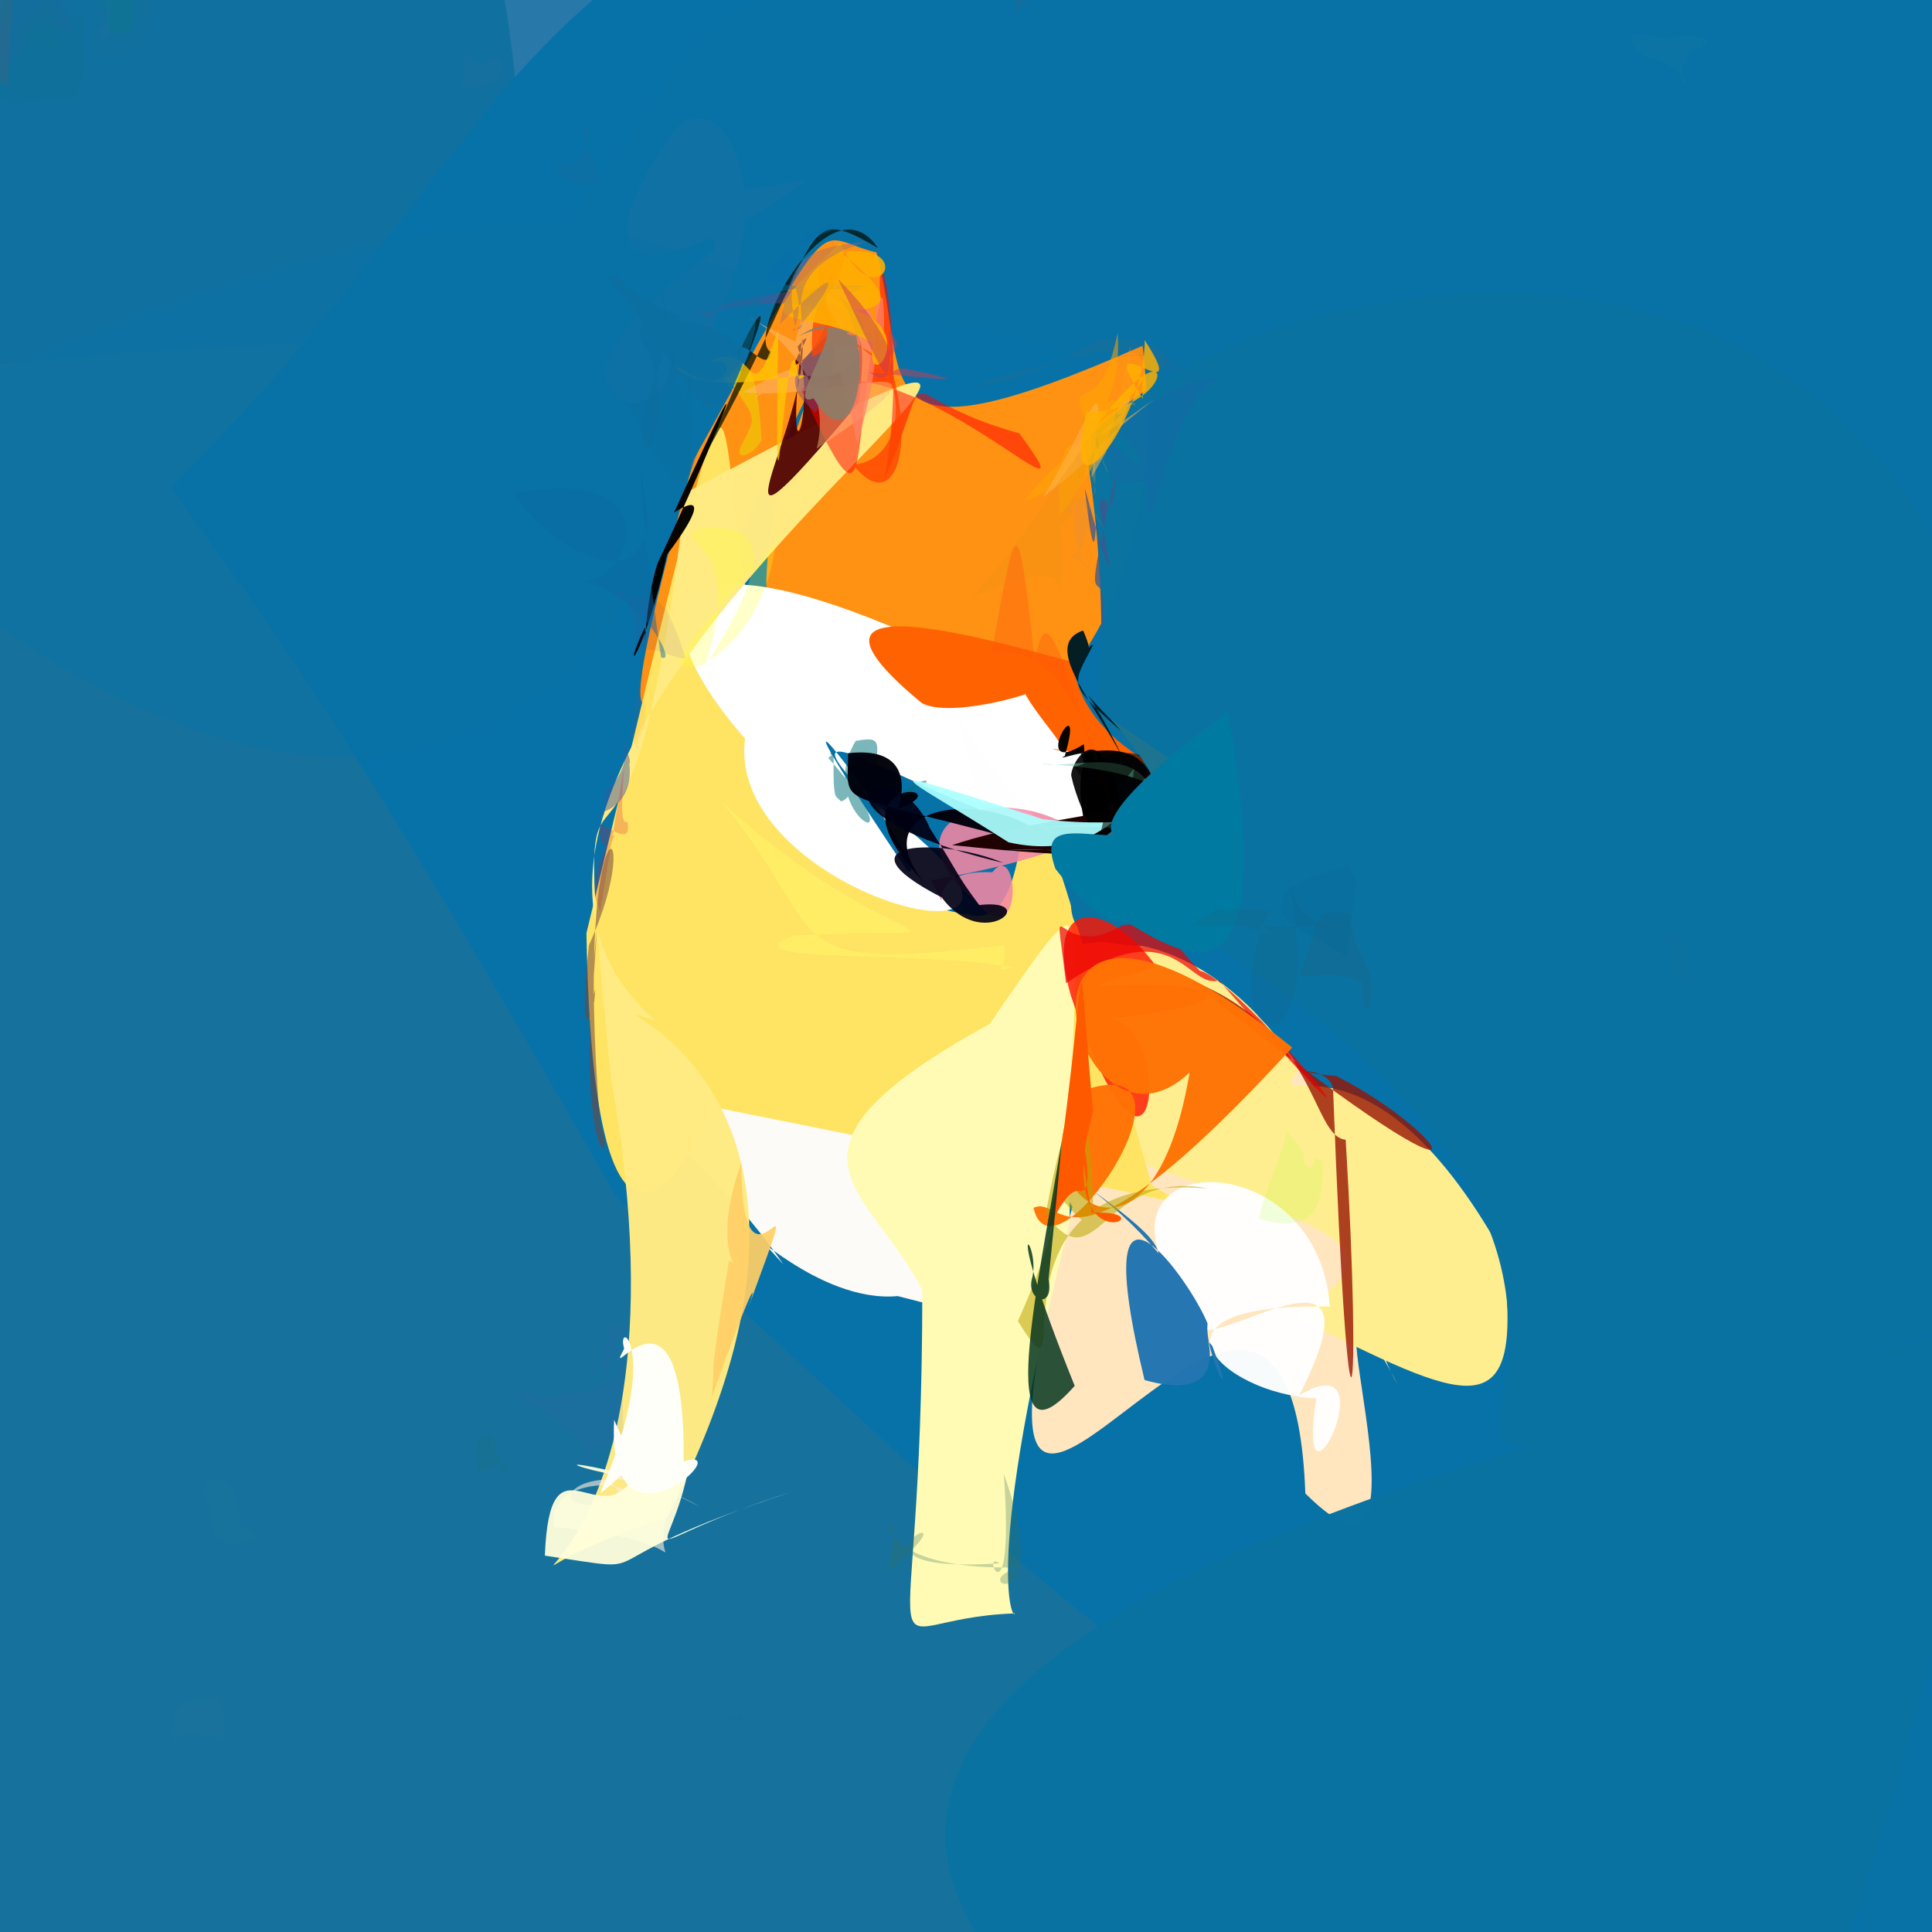 <?xml version="1.0" ?>
<svg xmlns="http://www.w3.org/2000/svg" version="1.1" width="512" height="512">
  <rect width="100%" height="100%" fill="#333333" stroke="none"/>
  <defs/>
  <g>
    <path stroke-width="0" fill="rgb(40, 120, 170)" opacity="1.155" stroke="rgb(139, 182, 153)" stroke-opacity="1.0" stroke-linecap="round" stroke-linejoin="round" d="M 219.459 -2.341 C 160.198 0.366 192.861 49.122 67.081 129.619 C 58.004 122.489 55.987 110.959 54.973 87.175 C 54.558 -70.105 66.303 -70.079 85.056 -59.863 C 196.879 -32.085 204.921 -25.526 219.459 -2.341"/>
    <path stroke-width="0" fill="rgb(16, 112, 160)" opacity="1.009" stroke="rgb(108, 164, 111)" stroke-opacity="1.0" stroke-linecap="round" stroke-linejoin="round" d="M 140.361 82.823 C 156.05 158.026 160.461 170.843 98.685 172.373 C -60.779 166.43 -47.741 136.505 -41.065 85.294 C -38.506 -35.473 -31.484 -40.575 57.097 -41.024 C 122.94 -49.732 135.177 -54.244 140.361 82.823"/>
    <path stroke-width="0" fill="rgb(22, 114, 157)" opacity="1.036" stroke="rgb(245, 97, 201)" stroke-opacity="1.0" stroke-linecap="round" stroke-linejoin="round" d="M 497.59 528.153 C 350.871 582.886 327.623 574.882 -39.528 555.348 C -75.762 413.137 -51.653 351.971 -47.481 140.545 C -51.679 103.786 -53.697 92.04 150.977 89.786 C 264.093 80.775 398.337 32.559 497.59 528.153"/>
    <path stroke-width="0" fill="rgb(8, 115, 168)" opacity="0.986" stroke="rgb(144, 236, 18)" stroke-opacity="1.0" stroke-linecap="round" stroke-linejoin="round" d="M 556.528 544.271 C 344.704 507.456 284.088 423.65 163.103 316.999 C 79.004 168.959 62.581 155.529 45.42 128.99 C 166.447 8.663 114.66 -46.378 434.884 -69.209 C 555.063 -124.773 573.009 -219.415 556.528 544.271"/>
    <path stroke-width="0" fill="rgb(274, 230, 191)" opacity="1.026" stroke="rgb(5, 212, 198)" stroke-opacity="1.0" stroke-linecap="round" stroke-linejoin="round" d="M 370.412 366.89 C 340.104 309.934 386.313 436.104 345.93 395.773 C 341.719 280.451 241.044 479.963 284.196 319.845 C 242.595 250.454 290.748 232.34 276.29 312.477 C 372.557 224.18 349.854 333.939 370.412 366.89"/>
    <path stroke-width="0" fill="rgb(252, 251, 247)" opacity="1.05" stroke="rgb(249, 203, 117)" stroke-opacity="1.0" stroke-linecap="round" stroke-linejoin="round" d="M 259.037 337.249 C 245.454 351.983 292.168 357.08 237.891 343.477 C 216.165 345.497 194.161 320.385 207.603 335.074 C 183.973 300.795 167.861 304.645 192.733 291.061 C 270.633 309.411 258.169 275.424 259.037 337.249"/>
    <path stroke-width="0" fill="rgb(267, 238, 143)" opacity="1.056" stroke="rgb(30, 163, 36)" stroke-opacity="1.0" stroke-linecap="round" stroke-linejoin="round" d="M 398.157 332.144 C 404.468 380.449 389.143 371.67 342.814 348.743 C 381.587 326.318 332.587 321.622 289.292 302.985 C 224.002 273.253 296.713 211.045 344.382 283.088 C 334.053 297.508 361.828 266.95 398.157 332.144"/>
    <path stroke-width="0" fill="rgb(264, 145, 19)" opacity="1.001" stroke="rgb(133, 105, 67)" stroke-opacity="1.0" stroke-linecap="round" stroke-linejoin="round" d="M 302.786 91.631 C 320.569 237.337 139.121 246.593 227.394 76.173 C 180.626 174.873 150.488 242.414 183.829 121.858 C 222.865 51.275 215.173 62.997 232.271 66.884 C 241.583 101.231 226.561 125.27 302.786 91.631"/>
    <path stroke-width="0" fill="rgb(277, 228, 99)" opacity="1.013" stroke="rgb(116, 144, 4)" stroke-opacity="1.0" stroke-linecap="round" stroke-linejoin="round" d="M 305.209 314.053 C 317.039 323.49 393.196 334.078 189.335 293.439 C 197.301 273.43 157.798 382.337 155.41 247.304 C 226.077 -44.212 154.529 228.458 256.782 242.369 C 283.541 249.522 255.708 137.951 305.209 314.053"/>
    <path stroke-width="0" fill="rgb(264, 273, 262)" opacity="1.028" stroke="rgb(156, 157, 240)" stroke-opacity="1.0" stroke-linecap="round" stroke-linejoin="round" d="M 231.977 213.095 C 304.839 266.082 180.163 237.146 199.254 188.827 C 305.329 308.017 169 124.683 240.924 231.501 C 171.427 189.389 136.96 109.674 281.301 188.045 C 321.349 267.6 182.789 163.801 231.977 213.095"/>
    <path stroke-width="0" fill="rgb(292, 235, 131)" opacity="0.985" stroke="rgb(91, 111, 177)" stroke-opacity="1.0" stroke-linecap="round" stroke-linejoin="round" d="M 173.487 270.329 C 146.262 262.802 238.734 282.318 176.771 402.158 C 104.713 425.116 188.125 432.093 161.901 285.493 C 149.578 163.116 165.007 274.774 181.705 130.643 C 359.964 35.547 89.696 196.24 173.487 270.329"/>
    <path stroke-width="0" fill="rgb(277, 251, 180)" opacity="1.036" stroke="rgb(170, 171, 53)" stroke-opacity="1.0" stroke-linecap="round" stroke-linejoin="round" d="M 283.49 324.038 C 259.913 415.711 268.674 429.818 268.925 427.568 C 228.067 428.93 244.418 454.626 244.419 341.905 C 230.74 314.561 199.761 305.693 262.3 271.327 C 294.439 224.658 282.925 239.85 283.49 324.038"/>
    <path stroke-width="0" fill="rgb(289, 238, 223)" opacity="0.605" stroke="rgb(80, 92, 145)" stroke-opacity="1.0" stroke-linecap="round" stroke-linejoin="round" d="M 162.053 404.241 C 181.031 390.805 143.136 389.216 146.992 404.734 C 194.725 408.801 166.293 422.465 180.023 392.527 C 134.452 412.207 148.09 378.092 185.512 399.286 C 137.958 375.537 178.24 402.986 162.053 404.241"/>
    <path stroke-width="0" fill="rgb(268, 208, 102)" opacity="0.924" stroke="rgb(166, 64, 118)" stroke-opacity="1.0" stroke-linecap="round" stroke-linejoin="round" d="M 193.175 334.042 C 207.81 341.351 184.075 343.243 196.459 308.102 C 196.441 352.233 215.858 298.737 198.342 346.442 C 200.243 341.303 201.047 335.71 188.543 370.458 C 190.127 356.976 186.862 373.12 193.175 334.042"/>
    <path stroke-width="0" fill="rgb(335, 277, 221)" opacity="0.95" stroke="rgb(50, 94, 209)" stroke-opacity="1.0" stroke-linecap="round" stroke-linejoin="round" d="M 182.726 387.961 C 177.211 416.721 164.838 409.664 209.642 395.41 C 149.248 415.272 178.436 417.267 144.396 412.268 C 145.667 378.998 159.051 406.898 167.969 391.195 C 126.265 381.289 184.41 399.908 182.726 387.961"/>
    <path stroke-width="0" fill="rgb(11, 115, 161)" opacity="0.994" stroke="rgb(72, 30, 75)" stroke-opacity="1.0" stroke-linecap="round" stroke-linejoin="round" d="M 448.987 627.86 C -28.217 441.019 501.079 368.813 532.352 346.468 C 273.746 426.333 502.599 367.492 322.179 250.589 C 248.423 252.821 307.312 240.357 287.561 117.247 C 339.371 54.063 702.248 -18.267 448.987 627.86"/>
    <path stroke-width="0" fill="rgb(233, 219, -6)" opacity="0.509" stroke="rgb(146, 236, 81)" stroke-opacity="1.0" stroke-linecap="round" stroke-linejoin="round" d="M 188.122 92.662 C 199.682 111.644 201.41 108.649 197.004 116.949 C 193.695 122.626 199.28 121.273 201.83 116.605 C 200.742 98.097 198.645 94.453 192.654 101.569 C 193.799 102.016 202.179 117.49 188.122 92.662"/>
    <path stroke-width="0" fill="rgb(61, 86, 141)" opacity="0.755" stroke="rgb(33, 182, 73)" stroke-opacity="1.0" stroke-linecap="round" stroke-linejoin="round" d="M 287.464 129.292 C 300.148 175.863 289.553 128.729 291.592 133.37 C 292.901 128.497 294.513 141.911 295.981 124.525 C 284.452 174.068 294.025 141.515 292.249 167.68 C 289.114 101.878 292.137 170.757 287.464 129.292"/>
    <path stroke-width="0" fill="rgb(271, 98, -21)" opacity="1.048" stroke="rgb(149, 5, 211)" stroke-opacity="1.0" stroke-linecap="round" stroke-linejoin="round" d="M 278.898 198.409 C 286.921 201.391 273.498 189.447 270.576 181.461 C 290.331 179.239 253.229 191.649 244.217 186.259 C 191.69 142.844 307 184.264 284.11 174.453 C 287.093 204.594 331.201 206.316 278.898 198.409"/>
    <path stroke-width="0" fill="rgb(49, 101, 151)" opacity="0.106" stroke="rgb(172, 68, 187)" stroke-opacity="1.0" stroke-linecap="round" stroke-linejoin="round" d="M 305.226 103.514 C 295.838 102.297 339.132 81.694 298.064 132.832 C 327.201 96.361 319.091 85.416 270.027 101.044 C 259.717 107.06 346.035 70.929 284.791 120.567 C 290.312 134.274 275.633 124.049 305.226 103.514"/>
    <path stroke-width="0" fill="rgb(141, 86, 39)" opacity="0.078" stroke="rgb(63, 146, 150)" stroke-opacity="1.0" stroke-linecap="round" stroke-linejoin="round" d="M 288.408 93.802 C 284.388 93.397 313.338 90.688 303.859 100.262 C 310.781 89.306 291.995 91.145 300.741 89.706 C 301.471 106.902 325.326 91.042 291.463 89.719 C 272.542 103.319 231.002 107.52 288.408 93.802"/>
    <path stroke-width="0" fill="rgb(0, -8, -49)" opacity="0.965" stroke="rgb(56, 242, 114)" stroke-opacity="1.0" stroke-linecap="round" stroke-linejoin="round" d="M 176.77 146.982 C 185.441 135.499 186.523 130.819 178.61 135.85 C 204.485 79.076 188.886 118.594 174.335 149.141 C 170.707 159.465 170.839 177.589 170.951 166.136 C 164.057 180.524 170.556 174.845 176.77 146.982"/>
    <path stroke-width="0" fill="rgb(79, -40, -20)" opacity="0.93" stroke="rgb(178, 75, 207)" stroke-opacity="1.0" stroke-linecap="round" stroke-linejoin="round" d="M 218.9 89.161 C 228.613 84.426 229.733 89.233 227.534 106.77 C 182.678 160.329 214.988 112.769 212.606 89.489 C 207.429 133.732 216.783 108.42 211.363 91.874 C 219.962 82.007 200.505 108.953 218.9 89.161"/>
    <path stroke-width="0" fill="rgb(-12, -38, -50)" opacity="0.963" stroke="rgb(224, 148, 224)" stroke-opacity="1.0" stroke-linecap="round" stroke-linejoin="round" d="M 288.911 225.37 C 297.44 216.506 287.031 233.912 305.323 210.35 C 305.541 190.301 276.71 203.238 282.183 200.333 C 288.216 179.623 271.882 206.864 287.227 197.214 C 288.259 205.712 283.546 202.966 288.911 225.37"/>
    <path stroke-width="0" fill="rgb(56, 113, 91)" opacity="0.282" stroke="rgb(108, 154, 4)" stroke-opacity="1.0" stroke-linecap="round" stroke-linejoin="round" d="M 235.251 416.518 C 243.212 385.905 215.336 419.645 278.353 414.953 C 247.513 414.839 282.217 435.896 266.033 390.646 C 268.895 432.242 259.56 410.357 264.865 414.303 C 214.519 417.592 263.506 392.962 235.251 416.518"/>
    <path stroke-width="0" fill="rgb(76, 83, 173)" opacity="0.089" stroke="rgb(168, 73, 157)" stroke-opacity="1.0" stroke-linecap="round" stroke-linejoin="round" d="M 134.611 368.738 C 181.061 394.868 134.598 389.118 162.369 382.668 C 168.597 388.013 162.798 385.321 166.241 347.486 C 157.783 378.377 158.7 356.328 162.275 349.646 C 169.03 358.244 166.279 373.675 134.611 368.738"/>
    <path stroke-width="0" fill="rgb(110, 61, -54)" opacity="-0.052" stroke="rgb(34, 76, 145)" stroke-opacity="1.0" stroke-linecap="round" stroke-linejoin="round" d="M 229.786 118.588 C 200.276 118.932 217.177 99.283 231.142 102.732 C 200.016 59.026 220.359 72.468 194.916 104.046 C 183.463 145.495 189.966 74.401 228.643 107.212 C 235.487 69.25 173.671 76.73 229.786 118.588"/>
    <path stroke-width="0" fill="rgb(233, 46, 52)" opacity="0.048" stroke="rgb(146, 166, 166)" stroke-opacity="1.0" stroke-linecap="round" stroke-linejoin="round" d="M 168.535 196.015 C 169.712 198.965 167.367 198.593 167.051 191.351 C 166.195 212.521 170.914 151.498 170.993 193.084 C 163.739 196.983 173.937 186.241 168.696 197.592 C 170.802 197.248 167.737 200.5 168.535 196.015"/>
    <path stroke-width="0" fill="rgb(281, 1, -191)" opacity="0.51" stroke="rgb(228, 93, 111)" stroke-opacity="1.0" stroke-linecap="round" stroke-linejoin="round" d="M 234.371 127.02 C 240.828 93.854 231.918 53.927 233.311 79.836 C 224.54 120.798 232.088 145.966 212.257 103.107 C 240.914 88.278 292.975 145.935 270.132 114.842 C 234.01 104.86 249.186 92.448 234.371 127.02"/>
    <path stroke-width="0" fill="rgb(256, 188, 123)" opacity="0.476" stroke="rgb(205, 179, 25)" stroke-opacity="1.0" stroke-linecap="round" stroke-linejoin="round" d="M 196.843 103.94 C 231.659 85.097 180.912 119.21 208.573 98.459 C 246.133 109.064 219.383 50.837 210.815 90.514 C 177.548 74.308 224.024 90.177 216.42 118.896 C 261.368 88.85 220.232 106.771 196.843 103.94"/>
    <path stroke-width="0" fill="rgb(172, 144, 120)" opacity="0.125" stroke="rgb(205, 145, 103)" stroke-opacity="1.0" stroke-linecap="round" stroke-linejoin="round" d="M 285.576 144.862 C 284.147 123.414 280.075 141.929 285.986 134.388 C 291.599 154.931 275.58 142.311 288.805 150.171 C 285.193 154.419 279.506 114.646 293.319 141.28 C 284.493 127.73 291.983 138.923 285.576 144.862"/>
    <path stroke-width="0" fill="rgb(63, 84, 154)" opacity="0.48" stroke="rgb(177, 115, 184)" stroke-opacity="1.0" stroke-linecap="round" stroke-linejoin="round" d="M 158.171 183.932 C 168.455 202.163 166.871 201.522 166.803 202.509 C 168.191 216.121 154.966 215.373 159.987 216.001 C 162.317 198.496 164.683 204.249 158.724 212.566 C 169.632 199.968 166.134 198.316 158.171 183.932"/>
    <path stroke-width="0" fill="rgb(242, 135, 164)" opacity="0.873" stroke="rgb(248, 218, 2)" stroke-opacity="1.0" stroke-linecap="round" stroke-linejoin="round" d="M 293.484 230.407 C 306.704 196.61 317.565 221.432 246.691 233.238 C 254.134 246.865 241.803 230.25 262.981 231.153 C 270.12 221.916 271.591 253.823 258.602 238.935 C 226.858 211.751 282.176 203.743 293.484 230.407"/>
    <path stroke-width="0" fill="rgb(-31, 114, 124)" opacity="0.519" stroke="rgb(186, 43, 132)" stroke-opacity="1.0" stroke-linecap="round" stroke-linejoin="round" d="M 219.504 200.864 C 223.265 191.847 217.166 222.532 226.634 208.729 C 246.069 216.273 254.944 195.986 231.465 215.978 C 231.206 197.638 236.009 194.713 226.773 196.344 C 214.849 216.123 246.047 230.973 219.504 200.864"/>
    <path stroke-width="0" fill="rgb(330, 21, -25)" opacity="0.801" stroke="rgb(88, 236, 179)" stroke-opacity="1.0" stroke-linecap="round" stroke-linejoin="round" d="M 283.804 263.917 C 276.155 237.195 293.272 237.894 306.477 256.194 C 296.672 259.078 286.524 261.839 293.944 261.226 C 321.273 259.444 337.193 266.004 288.768 270.447 C 312.411 261.66 308.475 336.345 283.804 263.917"/>
    <path stroke-width="0" fill="rgb(-43, -56, 10)" opacity="0.971" stroke="rgb(41, 158, 147)" stroke-opacity="1.0" stroke-linecap="round" stroke-linejoin="round" d="M 224.774 199.597 C 224.62 215.698 220.098 208.337 280.431 225.643 C 269.25 208.628 226.321 210.51 244.88 233.8 C 216.885 205.072 256.999 207.312 237.856 214.455 C 238.488 213.049 243.666 197.485 224.774 199.597"/>
    <path stroke-width="0" fill="rgb(-11, 29, 37)" opacity="0.982" stroke="rgb(238, 156, 136)" stroke-opacity="1.0" stroke-linecap="round" stroke-linejoin="round" d="M 297.809 201.386 C 289.929 185.978 275.834 170.982 287.033 167.08 C 290.841 175.608 286.238 172.336 289.761 170.781 C 283.041 184.02 281.797 179.728 309.551 204.854 C 280.621 179.7 286.228 176.569 297.809 201.386"/>
    <path stroke-width="0" fill="rgb(215, 25, 49)" opacity="0.227" stroke="rgb(186, 79, 101)" stroke-opacity="1.0" stroke-linecap="round" stroke-linejoin="round" d="M 158.76 218.36 C 161.69 219.215 167.5 224.469 166.266 217.684 C 161.847 221.227 170.466 172.497 159.054 241.485 C 154.723 233.343 162.015 222.44 160.41 224.178 C 166.274 214.848 159.458 232.501 158.76 218.36"/>
    <path stroke-width="0" fill="rgb(116, 70, 61)" opacity="0.54" stroke="rgb(57, 64, 14)" stroke-opacity="1.0" stroke-linecap="round" stroke-linejoin="round" d="M 157.734 262.153 C 157.624 270.378 152.867 279.479 156.072 250.492 C 172.607 214.342 151.532 205.8 159.034 297.7 C 164.085 311.448 151.627 308.158 158.165 246.464 C 155.617 287.668 155.354 270.238 157.734 262.153"/>
    <path stroke-width="0" fill="rgb(285, 264, 254)" opacity="0.969" stroke="rgb(6, 17, 173)" stroke-opacity="1.0" stroke-linecap="round" stroke-linejoin="round" d="M 348.853 370.575 C 342.933 408.81 368.954 355.062 344.325 369.771 C 370.535 318.018 310.871 367.421 316.617 347.597 C 280.103 304.15 349.065 300.016 352.45 346.253 C 299.48 345.126 323.237 369.503 348.853 370.575"/>
    <path stroke-width="0" fill="rgb(151, 18, -76)" opacity="0.782" stroke="rgb(136, 228, 252)" stroke-opacity="1.0" stroke-linecap="round" stroke-linejoin="round" d="M 315.437 259.766 C 402.81 329.931 385.078 300.93 354.164 285.161 C 338.424 283.805 352.147 282.307 353.27 288.396 C 357.502 402.107 361.004 374.108 356.621 302.044 C 347.478 301.147 349.329 272.929 315.437 259.766"/>
    <path stroke-width="0" fill="rgb(-17, -7, 20)" opacity="0.915" stroke="rgb(81, 97, 150)" stroke-opacity="1.0" stroke-linecap="round" stroke-linejoin="round" d="M 246.442 219.493 C 237.228 197.24 206.08 214.408 265.874 228.675 C 249.92 221.848 220.088 222.659 249.566 237.822 C 260.511 252.676 276.394 237.939 259.498 239.844 C 252.966 231.091 254.437 232.009 246.442 219.493"/>
    <path stroke-width="0" fill="rgb(303, 273, 250)" opacity="1.005" stroke="rgb(160, 222, 69)" stroke-opacity="1.0" stroke-linecap="round" stroke-linejoin="round" d="M 181.169 387.283 C 196.229 382.438 160.6 415.518 162.765 376.247 C 167.097 387.562 172.045 385.02 159.026 395.831 C 175.733 356.852 163.052 349.09 165.415 357.409 C 159.136 369.228 181.66 332.288 181.169 387.283"/>
    <path stroke-width="0" fill="rgb(36, 117, 178)" opacity="0.99" stroke="rgb(47, 242, 175)" stroke-opacity="1.0" stroke-linecap="round" stroke-linejoin="round" d="M 321.275 356.695 C 328.474 375.809 319.176 359.101 320.011 350.74 C 315.656 339.662 287.296 299.396 303.319 365.72 C 335.957 375.077 318.029 335.201 286.139 313.062 C 323.623 339.597 293.36 325.722 321.275 356.695"/>
    <path stroke-width="0" fill="rgb(236, -31, -88)" opacity="0.692" stroke="rgb(241, 186, 64)" stroke-opacity="1.0" stroke-linecap="round" stroke-linejoin="round" d="M 282.505 260.562 C 279.077 230.947 279.371 256.195 297.467 245.166 C 312.346 244.093 303.987 242.853 317.972 257.264 C 330.017 260.1 384.112 329.825 323.057 259.812 C 314.716 262.375 311.374 240.964 282.505 260.562"/>
    <path stroke-width="0" fill="rgb(-84, 13, -4)" opacity="0.718" stroke="rgb(132, 6, 52)" stroke-opacity="1.0" stroke-linecap="round" stroke-linejoin="round" d="M 204.322 93.304 C 203.242 100.429 195.227 85.897 195.644 95.324 C 195.265 91.193 213.862 60.498 186.939 120.448 C 219.368 62.66 210.967 53.018 232.638 65.72 C 219.982 46.656 196.868 89.44 204.322 93.304"/>
    <path stroke-width="0" fill="rgb(32, 0, -45)" opacity="0.995" stroke="rgb(182, 100, 144)" stroke-opacity="1.0" stroke-linecap="round" stroke-linejoin="round" d="M 304.274 205.032 C 301.125 194.229 312.783 216.545 300.78 216.232 C 300.128 195.731 318.282 206.011 293.557 223.945 C 293.01 219.247 326.451 231.752 252.338 223.959 C 280.55 214.531 311.004 216.852 304.274 205.032"/>
    <path stroke-width="0" fill="rgb(99, 75, 141)" opacity="0.43" stroke="rgb(140, 149, 245)" stroke-opacity="1.0" stroke-linecap="round" stroke-linejoin="round" d="M 217.727 74.662 C 225.894 94.097 199.862 96.091 216.191 109.34 C 232.381 74.298 208.258 79.097 182.644 83.296 C 198.171 82.078 175.03 102.056 190.969 80.737 C 223.533 72.117 251.916 78.903 217.727 74.662"/>
    <path stroke-width="0" fill="rgb(274, 114, 5)" opacity="0.971" stroke="rgb(86, 245, 59)" stroke-opacity="1.0" stroke-linecap="round" stroke-linejoin="round" d="M 273.893 320.09 C 282.287 316.262 281.874 343.74 342.456 277.607 C 257.855 208.818 283.096 314.765 315.264 284.209 C 304.31 349.36 265.487 309.931 288.484 288.519 C 321.292 278.731 278.988 342.559 273.893 320.09"/>
    <path stroke-width="0" fill="rgb(284, 245, 287)" opacity="0.114" stroke="rgb(240, 203, 160)" stroke-opacity="1.0" stroke-linecap="round" stroke-linejoin="round" d="M 254.134 190.101 C 261.834 201.981 267.633 213.882 297.407 235.414 C 304.614 220.068 309.058 219.766 303.133 209.81 C 307.045 253.354 270.765 227.876 288.864 227.784 C 253.296 201.836 262.12 223.336 254.134 190.101"/>
    <path stroke-width="0" fill="rgb(185, 162, -9)" opacity="0.542" stroke="rgb(88, 37, 250)" stroke-opacity="1.0" stroke-linecap="round" stroke-linejoin="round" d="M 269.753 350.11 C 288.159 309.263 273.44 313.772 289.692 325.745 C 290.086 327.661 289.425 256.77 277.133 321.53 C 290.558 340.938 292.171 309.436 320.143 314.97 C 256.09 309.635 287.835 379.117 269.753 350.11"/>
    <path stroke-width="0" fill="rgb(9, 107, 171)" opacity="0.23" stroke="rgb(126, 163, 93)" stroke-opacity="1.0" stroke-linecap="round" stroke-linejoin="round" d="M 202.471 74.845 C 208.45 62.464 212.402 67.435 210.626 68.839 C 212.974 65.475 214.905 32.713 212.156 64.72 C 206.082 67.933 225.396 57.231 229.271 59.985 C 200.432 57.765 217.253 77.137 202.471 74.845"/>
    <path stroke-width="0" fill="rgb(31, 111, 160)" opacity="0.355" stroke="rgb(209, 48, 130)" stroke-opacity="1.0" stroke-linecap="round" stroke-linejoin="round" d="M 213.844 47.541 C 196.256 52.055 187.709 46.102 189.298 66.281 C 154.554 91.739 154.25 105.821 172.771 108.253 C 216.501 61.913 191.733 17.046 177.814 35.642 C 146.855 81.726 184.217 70.111 213.844 47.541"/>
    <path stroke-width="0" fill="rgb(367, 131, 102)" opacity="0.746" stroke="rgb(24, 219, 248)" stroke-opacity="1.0" stroke-linecap="round" stroke-linejoin="round" d="M 227.192 117.606 C 220.504 84.191 211.548 72.326 228.948 85.749 C 206.809 68.407 225.968 77.8 233.95 79.023 C 235.456 94.097 231.304 94.812 232.175 77.423 C 221.448 83.564 240.448 72.335 227.192 117.606"/>
    <path stroke-width="0" fill="rgb(331, 68, -73)" opacity="0.779" stroke="rgb(103, 59, 33)" stroke-opacity="1.0" stroke-linecap="round" stroke-linejoin="round" d="M 223.932 67.365 C 211.189 65.246 215.556 86.151 236.251 97.616 C 242.88 121.17 236.136 135.975 226.092 123.152 C 245.642 121.486 238.516 80.148 215.289 94.637 C 214.024 75.45 222.045 80.834 223.932 67.365"/>
    <path stroke-width="0" fill="rgb(295, 201, -36)" opacity="0.735" stroke="rgb(185, 2, 196)" stroke-opacity="1.0" stroke-linecap="round" stroke-linejoin="round" d="M 181.907 100.444 C 202.061 81.854 196.509 115.125 206.252 87.442 C 204.923 171.561 208.3 72.439 211.674 100.553 C 220.734 96.107 185.456 107.548 177.969 96.138 C 197.474 110.375 196.057 85.993 181.907 100.444"/>
    <path stroke-width="0" fill="rgb(13, 107, 155)" opacity="0.53" stroke="rgb(66, 116, 174)" stroke-opacity="1.0" stroke-linecap="round" stroke-linejoin="round" d="M 183.522 93.632 C 180.044 87.355 192.612 163.312 165.943 106.191 C 154.851 114.419 139.479 131.926 164.039 107.422 C 178.75 106.077 181.985 98.406 172.663 66.198 C 183.677 116.033 180.185 110.75 183.522 93.632"/>
    <path stroke-width="0" fill="rgb(145, 123, 103)" opacity="0.959" stroke="rgb(72, 96, 46)" stroke-opacity="1.0" stroke-linecap="round" stroke-linejoin="round" d="M 230.814 88.292 C 211.264 86.096 245.591 96.663 217.247 73.809 C 234.521 83.719 228.099 126.737 215.625 105.546 C 206.108 109.55 230.997 77.055 211.619 89.154 C 228.591 80.83 235.749 98.324 230.814 88.292"/>
    <path stroke-width="0" fill="rgb(11, 114, 166)" opacity="0.439" stroke="rgb(147, 244, 164)" stroke-opacity="1.0" stroke-linecap="round" stroke-linejoin="round" d="M 229.23 75.678 C 182.054 76.169 213.438 84.018 189.657 102.678 C 174.092 172.158 105.988 273.257 -54.773 121.75 C 182.232 13.861 161.833 79.575 226.298 76.486 C 230.181 71.896 219.189 82.152 229.23 75.678"/>
    <path stroke-width="0" fill="rgb(12, 111, 161)" opacity="0.896" stroke="rgb(109, 130, 136)" stroke-opacity="1.0" stroke-linecap="round" stroke-linejoin="round" d="M 197.8 93.607 C 193.197 84.5 160.334 79.107 171.961 93.276 C 183.084 122.768 156.191 134.888 180.445 83.627 C 160.519 76.614 166.588 71.039 161.119 73.635 C 183.539 98.914 187.282 124.791 197.8 93.607"/>
    <path stroke-width="0" fill="rgb(39, 88, 174)" opacity="0.173" stroke="rgb(70, 32, 100)" stroke-opacity="1.0" stroke-linecap="round" stroke-linejoin="round" d="M 287.218 118.763 C 299.925 117.33 284.095 131.692 308.73 126.828 C 279.205 113.585 305.094 104.591 304.362 137.918 C 309.774 123.797 312.67 104.625 324.982 99.127 C 313.629 102.158 318.232 97.623 287.218 118.763"/>
    <path stroke-width="0" fill="rgb(278, 89, -29)" opacity="1.095" stroke="rgb(47, 230, 138)" stroke-opacity="1.0" stroke-linecap="round" stroke-linejoin="round" d="M 286.453 315.699 C 291.851 315.664 282.596 283.655 289.275 321.367 C 311.587 320.464 278.079 337.4 289.655 294.532 C 284.492 236.652 289.378 255.714 277.855 327.097 C 277.014 327.596 282.375 314.049 286.453 315.699"/>
    <path stroke-width="0" fill="rgb(263, 161, 24)" opacity="0.224" stroke="rgb(224, 116, 184)" stroke-opacity="1.0" stroke-linecap="round" stroke-linejoin="round" d="M 301.133 107.436 C 296.161 103.212 304.758 68.12 293.087 120.166 C 286.323 130.411 291.258 102.019 287.182 120.666 C 296.973 142.213 279.763 122.029 289.904 131.19 C 292.443 114.111 281.383 104.432 301.133 107.436"/>
    <path stroke-width="0" fill="rgb(303, 165, -63)" opacity="0.538" stroke="rgb(230, 175, 178)" stroke-opacity="1.0" stroke-linecap="round" stroke-linejoin="round" d="M 296.173 88.28 C 298.089 114.73 278.777 121.091 271.559 132.828 C 296.889 123.618 278.101 102.48 280.976 136.699 C 312.994 91.796 281.753 103.146 293.773 125.589 C 278.037 89.162 290.071 118.634 296.173 88.28"/>
    <path stroke-width="0" fill="rgb(306, 181, 83)" opacity="0.523" stroke="rgb(203, 244, 116)" stroke-opacity="1.0" stroke-linecap="round" stroke-linejoin="round" d="M 276.338 131.791 C 289.289 111.263 294.129 90.507 289.245 126.66 C 310.773 88.258 290.097 114.175 297.749 109.228 C 297.962 109.552 278.944 125.021 305.985 105.724 C 284.712 122.27 295.649 116.845 276.338 131.791"/>
    <path stroke-width="0" fill="rgb(239, 148, 20)" opacity="0.325" stroke="rgb(65, 216, 8)" stroke-opacity="1.0" stroke-linecap="round" stroke-linejoin="round" d="M 292.394 110.99 C 282.352 141.347 280.262 147.67 278.18 128.566 C 276.46 136.172 284.208 126.646 280.415 166.639 C 281.562 153.84 284.239 147.119 257.435 158.4 C 275.758 137.062 265.901 147.714 292.394 110.99"/>
    <path stroke-width="0" fill="rgb(-25, 50, 30)" opacity="0.826" stroke="rgb(90, 90, 4)" stroke-opacity="1.0" stroke-linecap="round" stroke-linejoin="round" d="M 276.605 334.832 C 281.716 347.807 271.953 345.725 273.415 339.125 C 276.316 329.383 263.933 315.513 284.805 367.261 C 263.815 391.001 274.51 343.671 281.463 301.961 C 275.583 364.519 277.867 338.007 276.605 334.832"/>
    <path stroke-width="0" fill="rgb(269, 88, 16)" opacity="0.349" stroke="rgb(221, 115, 83)" stroke-opacity="1.0" stroke-linecap="round" stroke-linejoin="round" d="M 300.763 238.885 C 302.647 186.005 310.607 210.94 300.745 236.713 C 283.473 180.907 277.57 153.349 274.281 175.587 C 269.545 132.623 269.399 136.433 262.711 173.635 C 277.458 169.435 290.617 185.634 300.763 238.885"/>
    <path stroke-width="0" fill="rgb(9, 108, 162)" opacity="0.461" stroke="rgb(17, 64, 56)" stroke-opacity="1.0" stroke-linecap="round" stroke-linejoin="round" d="M 170.446 129.486 C 170.306 118.373 167.351 120.165 175.196 174.171 C 180.164 176.823 168.798 154.677 152.3 153.964 C 167.926 156.08 178.388 122.033 135.973 130.869 C 152.843 153.553 177.198 155.888 170.446 129.486"/>
    <path stroke-width="0" fill="rgb(265, 283, 45)" opacity="0.251" stroke="rgb(33, 3, 29)" stroke-opacity="1.0" stroke-linecap="round" stroke-linejoin="round" d="M 205.939 143.759 C 205.222 137.771 207.281 162.272 187.595 175.288 C 209.703 141.027 196.848 139.002 185.68 140.054 C 176.534 144.106 198.585 142.304 186.847 176.039 C 173.308 179.534 180.56 171.893 205.939 143.759"/>
    <path stroke-width="0" fill="rgb(-49, -40, -10)" opacity="0.915" stroke="rgb(162, 125, 252)" stroke-opacity="1.0" stroke-linecap="round" stroke-linejoin="round" d="M 290.284 221.104 C 296.468 268.33 287.395 205.897 307.54 245.351 C 282.588 221.331 294.931 212.516 299.716 231.08 C 294.611 181.887 283.368 202.361 283.904 205.661 C 288.888 228.168 317.379 258.237 290.284 221.104"/>
    <path stroke-width="0" fill="rgb(112, 122, 97)" opacity="0.657" stroke="rgb(199, 73, 61)" stroke-opacity="1.0" stroke-linecap="round" stroke-linejoin="round" d="M 313.741 214.659 C 298.81 217.529 290.731 219.096 311.844 233.983 C 299.532 226.856 305.75 217.512 286.579 235.469 C 305.641 242.777 313.806 231.59 293.687 228.083 C 295.009 224.323 315.922 202.468 313.741 214.659"/>
    <path stroke-width="0" fill="rgb(108, 208, 166)" opacity="0.458" stroke="rgb(91, 211, 235)" stroke-opacity="1.0" stroke-linecap="round" stroke-linejoin="round" d="M 275.696 202.388 C 286.454 204.724 319.665 189.577 299.936 240.946 C 304.107 236.723 335.322 216.17 272.964 219.505 C 312.573 216.648 321.461 215.073 317.36 222.015 C 315.072 204.693 286.997 203.058 275.696 202.388"/>
    <path stroke-width="0" fill="rgb(266, 274, 260)" opacity="0.994" stroke="rgb(247, 230, 75)" stroke-opacity="1.0" stroke-linecap="round" stroke-linejoin="round" d="M 203.207 215.871 C 208.189 207.678 198.34 189.114 220.498 200.064 C 212.386 205.83 222.303 211.099 233.057 221.861 C 223.682 233.731 183.637 220.427 204.234 171.442 C 228.178 174.615 202.579 190.26 203.207 215.871"/>
    <path stroke-width="0" fill="rgb(172, 257, 320)" opacity="0.929" stroke="rgb(63, 27, 242)" stroke-opacity="1.0" stroke-linecap="round" stroke-linejoin="round" d="M 299.355 224.113 C 288.85 230.382 310.782 214.079 306.256 213.257 C 306.579 188.993 303.497 231.348 267.279 223.224 C 236.943 203.857 227.255 201.638 276.428 217.091 C 322.957 222.553 330.937 199.373 299.355 224.113"/>
    <path stroke-width="0" fill="rgb(-21, -40, -13)" opacity="0.582" stroke="rgb(69, 96, 95)" stroke-opacity="1.0" stroke-linecap="round" stroke-linejoin="round" d="M 300.592 203.629 C 276.555 231.111 307.139 247.737 316.429 246.029 C 299.322 236.903 287.489 240.258 302.43 223.62 C 306.945 243.002 303.601 229.33 284.687 203.335 C 318.112 189.555 297.632 219.199 300.592 203.629"/>
    <path stroke-width="0" fill="rgb(316, 177, -68)" opacity="0.883" stroke="rgb(213, 60, 128)" stroke-opacity="1.0" stroke-linecap="round" stroke-linejoin="round" d="M 210.803 81.097 C 250.683 78.226 228.985 109.106 231.229 90.885 C 211.983 79.654 193.287 91.57 222.706 64.377 C 231.903 84.793 243.739 64.264 223.464 66.759 C 221.547 67.583 254.044 87.208 210.803 81.097"/>
    <path stroke-width="0" fill="rgb(263, 251, 103)" opacity="0.41" stroke="rgb(18, 74, 38)" stroke-opacity="1.0" stroke-linecap="round" stroke-linejoin="round" d="M 268.331 256.48 C 262.714 257.277 267.118 257.099 266.05 250.547 C 203.907 257.758 221.474 249.178 191.329 212.593 C 238.256 256.003 266.019 244.885 210.225 247.981 C 190.614 255.648 248.835 251.801 268.331 256.48"/>
    <path stroke-width="0" fill="rgb(156, 104, 117)" opacity="0.397" stroke="rgb(33, 154, 97)" stroke-opacity="1.0" stroke-linecap="round" stroke-linejoin="round" d="M 229.316 64.14 C 201.943 72.834 217.648 89.333 210.253 87.057 C 214.555 80.962 207.476 65.376 210.615 86.29 C 206.296 95.442 235.443 57.001 206.683 85.89 C 210 68.572 212.392 65.655 229.316 64.14"/>
    <path stroke-width="0" fill="rgb(28, 116, 144)" opacity="1.006" stroke="rgb(246, 139, 70)" stroke-opacity="1.0" stroke-linecap="round" stroke-linejoin="round" d="M 303.367 242.433 C 289.418 235.495 269.848 231.077 327.065 235.602 C 313.92 231.857 296.522 223.615 265.228 225.464 C 291.781 222.81 280.709 235.712 311.995 202.413 C 265.681 171.933 330.273 207.635 303.367 242.433"/>
    <path stroke-width="0" fill="rgb(139, 103, 42)" opacity="0.001" stroke="rgb(228, 103, 140)" stroke-opacity="1.0" stroke-linecap="round" stroke-linejoin="round" d="M 217.009 108.817 C 215.38 84.354 220.565 83.377 225.81 93.547 C 206.403 58.753 202.505 62.406 206.511 65.657 C 212.46 57.289 214.812 63.873 205.142 46.001 C 213.135 78.153 229.174 102.363 217.009 108.817"/>
    <path stroke-width="0" fill="rgb(-2, 122, 161)" opacity="0.999" stroke="rgb(116, 102, 63)" stroke-opacity="1.0" stroke-linecap="round" stroke-linejoin="round" d="M 325.358 188.669 C 283.843 218.965 288.93 227.62 312.162 218.779 C 294.836 226.781 273.547 212.664 279.684 230.221 C 301.019 257.998 304.006 235.505 294.145 241.668 C 309.317 250.342 341.287 276.92 325.358 188.669"/>
    <path stroke-width="0" fill="rgb(196, 60, 84)" opacity="0.488" stroke="rgb(79, 95, 133)" stroke-opacity="1.0" stroke-linecap="round" stroke-linejoin="round" d="M 230.4 98.608 C 254.716 101.3 255.946 100.992 241.184 97.955 C 231.803 95.185 240.302 112.42 222.077 73.944 C 246.772 98.642 231.077 106.21 237.753 91.229 C 231.942 77.331 240.67 107.222 230.4 98.608"/>
    <path stroke-width="0" fill="rgb(22, 107, 138)" opacity="0.259" stroke="rgb(85, 235, 219)" stroke-opacity="1.0" stroke-linecap="round" stroke-linejoin="round" d="M 322.646 240.631 C 313.567 248.152 304.725 243.954 359.999 245.899 C 344.495 246.917 343.115 238.268 340.685 230.609 C 354.605 287.476 318.783 280.027 336.421 241.205 C 300.091 238.497 362.965 256.793 322.646 240.631"/>
    <path stroke-width="0" fill="rgb(303, 177, -4)" opacity="0.838" stroke="rgb(64, 113, 26)" stroke-opacity="1.0" stroke-linecap="round" stroke-linejoin="round" d="M 302.881 105.68 C 288.286 83.125 317.066 111.332 303.352 90.132 C 303.549 111.858 280.296 141.162 287.942 109.189 C 311.985 109.316 312.808 83.17 291.167 112.082 C 308.608 100.482 301.655 92.93 302.881 105.68"/>
    <path stroke-width="0" fill="rgb(69, 119, 162)" opacity="0.091" stroke="rgb(0, 0, 0)" stroke-opacity="0.0" stroke-linecap="round" stroke-linejoin="round" d="M 133.212 17.938 C 132.657 21.488 130.185 23.698 122.28 23.246 C 122.451 26.46 122.472 26.978 123.156 13.364 C 121.009 15.131 130.272 17.381 127.367 17.589 C 127.513 16.074 133.508 13.419 133.212 17.938"/>
    <path stroke-width="0" fill="rgb(80, 131, 133)" opacity="0.056" stroke="rgb(0, 0, 0)" stroke-opacity="0.0" stroke-linecap="round" stroke-linejoin="round" d="M 447.58 13.788 C 445.769 19.185 444.875 21.79 446.556 22.18 C 445.491 17.926 440.914 16.125 435.967 15.088 C 428.388 9.324 433.662 7.805 440.767 10.186 C 451.68 8.274 456.591 10.965 447.58 13.788"/>
    <path stroke-width="0" fill="rgb(12, 123, 115)" opacity="0.111" stroke="rgb(0, 0, 0)" stroke-opacity="0.0" stroke-linecap="round" stroke-linejoin="round" d="M 11.843 -1.799 C 16.855 9.45 16.152 9.994 12.069 8.015 C 20.021 15.134 13.46 13.073 4.546 9.836 C 9.89 1.241 12.797 -2.054 20.721 -4.052 C 25.954 -2.431 24.317 -0.925 11.843 -1.799"/>
    <path stroke-width="0" fill="rgb(17, 112, 148)" opacity="0.332" stroke="rgb(0, 0, 0)" stroke-opacity="0.0" stroke-linecap="round" stroke-linejoin="round" d="M 22.672 3.102 C 20.881 11.897 24.268 27.153 17.434 26.566 C -5.365 27.867 -1.513 29.123 -1.41 12.799 C -0.969 2.983 0.553 -4.775 14.308 -5.561 C 17.598 3.035 16.067 7.513 22.672 3.102"/>
    <path stroke-width="0" fill="rgb(76, 124, 138)" opacity="-0.016" stroke="rgb(0, 0, 0)" stroke-opacity="0.0" stroke-linecap="round" stroke-linejoin="round" d="M 64.404 14.109 C 62.899 27.147 62.877 24.934 50.992 27.628 C 47.012 30.454 47.7 24.394 47.022 13.005 C 43.473 7.608 46.282 5.132 49.097 9.33 C 56.353 12.557 60.972 8.747 64.404 14.109"/>
    <path stroke-width="0" fill="rgb(81, 87, 166)" opacity="0.061" stroke="rgb(0, 0, 0)" stroke-opacity="0.0" stroke-linecap="round" stroke-linejoin="round" d="M 22.167 10.509 C 17.254 6.57 11.976 6.23 8.069 8.73 C -0.288 21.976 -2.019 24.982 -2.523 10.271 C 4.505 2.111 4.05 -2.641 13.371 -4.637 C 17.949 -2.067 16.153 5.041 22.167 10.509"/>
    <path stroke-width="0" fill="rgb(111, 86, 89)" opacity="0.166" stroke="rgb(0, 0, 0)" stroke-opacity="0.0" stroke-linecap="round" stroke-linejoin="round" d="M 3.385 -6.288 C 4.275 -1.791 2.671 1.929 2.209 18.964 C 2.888 27.598 -3.394 18.478 -4.591 7.109 C -1.891 0.406 1.037 -2.522 5.332 -3.809 C 9.666 -3.56 12.159 -2.25 3.385 -6.288"/>
    <path stroke-width="0" fill="rgb(61, 124, 129)" opacity="-0.055" stroke="rgb(0, 0, 0)" stroke-opacity="0.0" stroke-linecap="round" stroke-linejoin="round" d="M 9.908 -1.262 C 13.128 7.753 16.511 9.347 11.631 8.631 C -0.613 9.64 -5.983 5.104 4.158 4.375 C 6.497 -3.056 6.831 -6.579 10.841 -7.44 C 14.873 -6.351 17.45 -3.61 9.908 -1.262"/>
    <path stroke-width="0" fill="rgb(44, 104, 127)" opacity="0.284" stroke="rgb(0, 0, 0)" stroke-opacity="0.0" stroke-linecap="round" stroke-linejoin="round" d="M 274.858 -0.483 C 272.39 -0.921 269.855 2.124 269.243 3.243 C 270.394 -5.811 255.166 -2.164 257.802 2.74 C 256.32 -0.842 260.203 -2.303 268.561 -4.819 C 276.393 -6.294 277.055 -4.981 274.858 -0.483"/>
    <path stroke-width="0" fill="rgb(5, 121, 130)" opacity="0.28" stroke="rgb(0, 0, 0)" stroke-opacity="0.0" stroke-linecap="round" stroke-linejoin="round" d="M 35.283 -1.608 C 36.046 8.902 33.513 12.594 35.977 6.477 C 31.304 9.619 26.648 10.656 28.957 2.225 C 23.144 -3.366 25.107 -4.732 28.99 -5.825 C 33.18 -4.753 31.661 -0.344 35.283 -1.608"/>
    <path stroke-width="0" fill="rgb(79, 115, 149)" opacity="-0.042" stroke="rgb(0, 0, 0)" stroke-opacity="0.0" stroke-linecap="round" stroke-linejoin="round" d="M 51.732 10.541 C 53.315 18.04 55.852 22.617 50.345 22.383 C 47.986 24.814 41.793 23.683 43.576 19.79 C 42.26 11.587 47.401 10.254 52.944 8.714 C 53.711 12.398 53.171 14.833 51.732 10.541"/>
    <path stroke-width="0" fill="rgb(66, 115, 137)" opacity="0.049" stroke="rgb(0, 0, 0)" stroke-opacity="0.0" stroke-linecap="round" stroke-linejoin="round" d="M 38.175 8.981 C 35.464 15.373 35.213 23.753 35.949 13.656 C 26.591 14.624 24.961 15.182 24.084 12.013 C 25.372 1.001 25.256 -4.454 32.26 -5.102 C 41.337 -2.006 40.945 2.95 38.175 8.981"/>
    <path stroke-width="0" fill="rgb(81, 87, 197)" opacity="0.012" stroke="rgb(0, 0, 0)" stroke-opacity="0.0" stroke-linecap="round" stroke-linejoin="round" d="M 250.356 82.739 C 248.987 88.657 254.965 85.272 245.855 85.447 C 230.086 89.143 232.424 86.789 235.631 83.111 C 236.874 76.426 241.054 79.544 237.904 82.855 C 245.247 78.475 255.381 79.045 250.356 82.739"/>
    <path stroke-width="0" fill="rgb(118, 101, 102)" opacity="-0.028" stroke="rgb(0, 0, 0)" stroke-opacity="0.0" stroke-linecap="round" stroke-linejoin="round" d="M 97.631 450.04 C 93.36 452.928 92.895 453.472 91.147 450.826 C 90.606 453.106 87.471 448.345 88.462 450.069 C 88.177 450.675 87.022 446.608 83.797 450.471 C 85.668 451.99 90.821 451.861 97.631 450.04"/>
    <path stroke-width="0" fill="rgb(76, 118, 109)" opacity="0.017" stroke="rgb(0, 0, 0)" stroke-opacity="0.0" stroke-linecap="round" stroke-linejoin="round" d="M 63.78 405.146 C 70.639 406.945 67.849 408.373 60.875 409.08 C 56.733 407.784 54.681 404.174 56.562 401.603 C 52.544 394.644 53.323 390.018 59.442 392.567 C 62.914 394.46 63.354 399.495 63.78 405.146"/>
    <path stroke-width="0" fill="rgb(115, 68, 165)" opacity="0.031" stroke="rgb(0, 0, 0)" stroke-opacity="0.0" stroke-linecap="round" stroke-linejoin="round" d="M 30.233 -1.304 C 28.277 8.274 30.488 14.104 25.241 7.344 C 27.893 8.413 29.947 2.018 26.07 -9.113 C 20.115 -3.963 23.044 -6.891 27.043 -7.963 C 31.026 -6.895 33.566 -4.137 30.233 -1.304"/>
    <path stroke-width="0" fill="rgb(45, 106, 145)" opacity="0.147" stroke="rgb(0, 0, 0)" stroke-opacity="0.0" stroke-linecap="round" stroke-linejoin="round" d="M 158.06 43.573 C 159.837 49.186 159.07 51.696 146.582 45.735 C 147.6 48.747 149.673 45.931 146.582 42.071 C 150.647 44.783 154.877 43.957 156.202 34.133 C 153.945 31.329 153.616 37.46 158.06 43.573"/>
    <path stroke-width="0" fill="rgb(225, 55, 58)" opacity="0.748" stroke="rgb(0, 0, 0)" stroke-opacity="0.0" stroke-linecap="round" stroke-linejoin="round" d="M 14.259 -16.696 C 13.187 -12.696 10.259 -9.768 6.259 -8.696 C 2.259 -9.768 -0.669 -12.696 -1.741 -16.696 C -0.669 -20.696 2.259 -23.624 6.259 -24.696 C 10.259 -23.624 13.187 -20.696 14.259 -16.696"/>
    <path stroke-width="0" fill="rgb(44, 106, 145)" opacity="-0.002" stroke="rgb(0, 0, 0)" stroke-opacity="0.0" stroke-linecap="round" stroke-linejoin="round" d="M 20.676 11.859 C 16.246 24.499 21.859 24.037 15.528 19.786 C 0.687 20.293 -0.877 23.547 -1.951 25.422 C -3.501 6.889 -2.112 4.655 7.532 7.6 C 15.61 11.838 22.338 13.037 20.676 11.859"/>
    <path stroke-width="0" fill="rgb(92, 88, 103)" opacity="-0.005" stroke="rgb(0, 0, 0)" stroke-opacity="0.0" stroke-linecap="round" stroke-linejoin="round" d="M 151.925 197.041 C 151.047 199.072 151.268 202.713 148.513 199.042 C 140.549 204.604 138.288 203.735 142.555 199.298 C 141.634 192.994 144.119 192.285 147.122 194.695 C 150.401 191.669 152.842 195.121 151.925 197.041"/>
    <path stroke-width="0" fill="rgb(147, 96, 80)" opacity="-0.006" stroke="rgb(0, 0, 0)" stroke-opacity="0.0" stroke-linecap="round" stroke-linejoin="round" d="M 39.454 226.871 C 36.735 230.254 39.911 237.023 36.494 235.848 C 21.752 232.519 17.841 230.95 23.855 222.597 C 20.938 217.88 26.111 213.884 30.35 213.283 C 34.792 218.369 38.587 221.727 39.454 226.871"/>
    <path stroke-width="0" fill="rgb(69, 130, 78)" opacity="-0.005" stroke="rgb(0, 0, 0)" stroke-opacity="0.0" stroke-linecap="round" stroke-linejoin="round" d="M 87.157 435.157 C 90.428 437.444 90.117 443.354 85.78 441.832 C 76.384 440.443 74.806 435.178 76.568 429.301 C 79.383 428.015 81.279 425.325 82.192 424.865 C 83.794 427.899 86.536 430.728 87.157 435.157"/>
    <path stroke-width="0" fill="rgb(96, 72, 158)" opacity="0.094" stroke="rgb(0, 0, 0)" stroke-opacity="0.0" stroke-linecap="round" stroke-linejoin="round" d="M 181.714 174.483 C 178.687 174.647 174.349 171.323 167.173 171.931 C 169.733 175.679 169.326 165.466 164.886 156.434 C 161.961 157.445 162 155.674 165.404 159.112 C 174.252 155.959 176.86 159.504 181.714 174.483"/>
    <path stroke-width="0" fill="rgb(177, 323, 58)" opacity="0.172" stroke="rgb(0, 0, 0)" stroke-opacity="0.0" stroke-linecap="round" stroke-linejoin="round" d="M 340.769 299.586 C 340.194 306.151 335.606 313.452 333.617 322.991 C 352.38 328.758 350.139 313.081 350.709 307.881 C 344.279 304.796 351.121 305.749 347.114 309.557 C 343.751 307.65 348.7 307.438 340.769 299.586"/>
    <path stroke-width="0" fill="rgb(32, 169, 108)" opacity="-0.044" stroke="rgb(0, 0, 0)" stroke-opacity="0.0" stroke-linecap="round" stroke-linejoin="round" d="M 360.287 236.356 C 356.443 238.282 354.273 236.539 346.559 235.723 C 337.94 238.68 333.655 240.694 345.324 249.21 C 347.222 239.622 345.216 233.274 345.186 229.103 C 347.17 232.982 351.977 233.904 360.287 236.356"/>
    <path stroke-width="0" fill="rgb(83, 77, 79)" opacity="0.027" stroke="rgb(0, 0, 0)" stroke-opacity="0.0" stroke-linecap="round" stroke-linejoin="round" d="M 442.84 251.705 C 443.293 252.522 444.051 260.713 447.346 260.412 C 448.101 248.684 443.528 248.977 439.796 245.592 C 442.673 251.266 443.294 250.825 441.76 247.967 C 440.506 246.853 441.198 251.403 442.84 251.705"/>
    <path stroke-width="0" fill="rgb(83, 56, 46)" opacity="0.085" stroke="rgb(0, 0, 0)" stroke-opacity="0.0" stroke-linecap="round" stroke-linejoin="round" d="M 363.036 259.801 C 364.51 263.759 361.193 274.226 360.962 260.075 C 350.035 255.441 341.598 262.438 345.802 254.783 C 350.248 242.232 347.111 240.943 358.372 242.234 C 356.438 248.051 364.384 258.018 363.036 259.801"/>
    <path stroke-width="0" fill="rgb(129, 106, 91)" opacity="-0.003" stroke="rgb(0, 0, 0)" stroke-opacity="0.0" stroke-linecap="round" stroke-linejoin="round" d="M 157.206 510.015 C 174.407 507.633 175.126 509.677 165.833 515.019 C 158.194 515.089 159.918 512.415 153.649 505.508 C 148.586 493.597 155.524 489.164 159.529 516.226 C 171.261 509.858 170.613 503.974 157.206 510.015"/>
    <path stroke-width="0" fill="rgb(22, 155, 29)" opacity="0.133" stroke="rgb(0, 0, 0)" stroke-opacity="0.0" stroke-linecap="round" stroke-linejoin="round" d="M -100.486 -83.454 C -101.558 -79.454 -104.486 -76.526 -108.486 -75.454 C -112.486 -76.526 -115.414 -79.454 -116.486 -83.454 C -115.414 -87.454 -112.486 -90.383 -108.486 -91.454 C -104.486 -90.383 -101.558 -87.454 -100.486 -83.454"/>
    <path stroke-width="0" fill="rgb(124, 79, 140)" opacity="-0.009" stroke="rgb(0, 0, 0)" stroke-opacity="0.0" stroke-linecap="round" stroke-linejoin="round" d="M 441.865 368.992 C 441 369.436 443.224 374.362 444.701 369.409 C 428.445 373.578 436.049 373.808 444.17 373.038 C 429.022 370.882 432.275 362.874 430.837 370.428 C 437.919 372.25 440.343 376.233 441.865 368.992"/>
    <path stroke-width="0" fill="rgb(187, 96, 52)" opacity="0.451" stroke="rgb(0, 0, 0)" stroke-opacity="0.0" stroke-linecap="round" stroke-linejoin="round" d="M -0.101 -1.16 C -1.023 3.738 -2.896 7.53 -6.448 8.863 C -10.363 7.765 -13.291 4.837 -14.363 0.837 C -13.291 -3.163 -10.363 -6.091 -6.364 -7.162 C -2.427 -6.067 0.3 -2.933 -0.101 -1.16"/>
    <path stroke-width="0" fill="rgb(25, 114, 127)" opacity="0.243" stroke="rgb(0, 0, 0)" stroke-opacity="0.0" stroke-linecap="round" stroke-linejoin="round" d="M 135.218 390.428 C 132.071 388.821 131.971 389.13 133.534 387.152 C 124.273 391.285 127.747 391.535 126.523 387.59 C 124.947 377.403 132.336 380.106 131.233 383.571 C 128.984 381.524 134.408 388.29 135.218 390.428"/>
    <path stroke-width="0" fill="rgb(148, 155, 181)" opacity="-0.001" stroke="rgb(0, 0, 0)" stroke-opacity="0.0" stroke-linecap="round" stroke-linejoin="round" d="M 41.866 145.586 C 49.661 148.95 48.767 151.986 36.136 154.577 C 35.413 146.29 27.691 145.59 30.905 144.455 C 29.117 135.802 30.902 130.749 33.866 140.124 C 43.385 140.983 45.291 142.201 41.866 145.586"/>
    <path stroke-width="0" fill="rgb(213, 11, 17)" opacity="0.593" stroke="rgb(0, 0, 0)" stroke-opacity="0.0" stroke-linecap="round" stroke-linejoin="round" d="M 24.669 -21.763 C 23.597 -17.763 20.669 -14.835 16.669 -13.763 C 12.669 -14.835 9.74 -17.763 8.669 -21.763 C 9.74 -25.763 12.669 -28.691 16.669 -29.763 C 20.669 -28.691 23.597 -25.763 24.669 -21.763"/>
    <path stroke-width="0" fill="rgb(126, 251, 169)" opacity="0.55" stroke="rgb(0, 0, 0)" stroke-opacity="0.0" stroke-linecap="round" stroke-linejoin="round" d="M 108.105 -84.743 C 107.033 -80.743 104.105 -77.815 100.105 -76.743 C 96.105 -77.815 93.177 -80.743 92.105 -84.743 C 93.177 -88.743 96.105 -91.672 100.105 -92.743 C 104.105 -91.672 107.033 -88.743 108.105 -84.743"/>
    <path stroke-width="0" fill="rgb(197, 121, 32)" opacity="0.033" stroke="rgb(0, 0, 0)" stroke-opacity="0.0" stroke-linecap="round" stroke-linejoin="round" d="M 1.389 -17.608 C 0.317 -13.608 -2.611 -10.68 -6.611 -9.608 C -10.611 -10.68 -13.539 -13.608 -14.611 -17.608 C -13.539 -21.608 -10.611 -24.536 -6.611 -25.608 C -2.611 -24.536 0.317 -21.608 1.389 -17.608"/>
    <path stroke-width="0" fill="rgb(89, 108, 134)" opacity="0.038" stroke="rgb(0, 0, 0)" stroke-opacity="0.0" stroke-linecap="round" stroke-linejoin="round" d="M 59.428 460.103 C 59.481 464.104 60.686 462.065 58.196 461.35 C 55.905 459.53 49.586 457.855 46.017 461.76 C 44.416 451.917 50.208 449.299 54.773 450.277 C 56.012 449.596 59.277 448.476 59.428 460.103"/>
    <path stroke-width="0" fill="rgb(40, 105, 134)" opacity="0.123" stroke="rgb(0, 0, 0)" stroke-opacity="0.0" stroke-linecap="round" stroke-linejoin="round" d="M 198.195 459.813 C 200.329 459.048 197.242 463.242 196.778 454.132 C 187.648 456.722 192.778 458.334 192.482 457.115 C 190.035 456.308 192.783 454.269 196.237 458.294 C 191.859 456.434 195.774 452.565 198.195 459.813"/>
    <path stroke-width="0" fill="rgb(78, 116, 89)" opacity="-0.004" stroke="rgb(0, 0, 0)" stroke-opacity="0.0" stroke-linecap="round" stroke-linejoin="round" d="M 135.338 416.831 C 131.82 418.591 129.729 424.335 125.045 428.509 C 120.917 422.906 120.378 416.787 122.133 413.106 C 117.314 410.842 119.792 406.468 119.743 412.664 C 126.641 416.766 132.831 416.173 135.338 416.831"/>
    <path stroke-width="0" fill="rgb(138, 65, 189)" opacity="-0.056" stroke="rgb(0, 0, 0)" stroke-opacity="0.0" stroke-linecap="round" stroke-linejoin="round" d="M 319.541 462.023 C 318.754 464.6 325.243 464.151 319.294 461.412 C 308.208 465.269 312.462 467.008 312.261 463.619 C 307.14 454.892 314.626 454.968 316.656 458.549 C 316.424 462.539 324.121 461.923 319.541 462.023"/>
    <path stroke-width="0" fill="rgb(-32, 148, 35)" opacity="-0.088" stroke="rgb(0, 0, 0)" stroke-opacity="0.0" stroke-linecap="round" stroke-linejoin="round" d="M 175.516 416.286 C 171.587 419.022 168.465 418.426 169.14 417.371 C 168.518 417.697 164.655 421.105 160.836 418.945 C 165.861 417.175 170.839 414.278 176.233 411.125 C 175.489 412.506 177.304 415.506 175.516 416.286"/>
    <path stroke-width="0" fill="rgb(44, 108, 128)" opacity="0.014" stroke="rgb(0, 0, 0)" stroke-opacity="0.0" stroke-linecap="round" stroke-linejoin="round" d="M 55.697 296.668 C 56.081 299.027 57.515 302.806 53.762 297.509 C 53.538 302.658 57.805 302.261 55.835 295.913 C 58.024 298.68 62.161 295.926 56.854 298.223 C 60.565 300.1 65.808 298.117 55.697 296.668"/>
    <path stroke-width="0" fill="rgb(5, 99, 152)" opacity="0.174" stroke="rgb(0, 0, 0)" stroke-opacity="0.0" stroke-linecap="round" stroke-linejoin="round" d="M 359.577 234.303 C 356.962 248.43 357.416 254.536 356.793 253.549 C 347.6 246.721 336.174 246.193 340.631 236.15 C 345.645 233.228 345.912 232.608 356.589 229.775 C 355.496 226.502 358.639 230.919 359.577 234.303"/>
  </g>
</svg>
